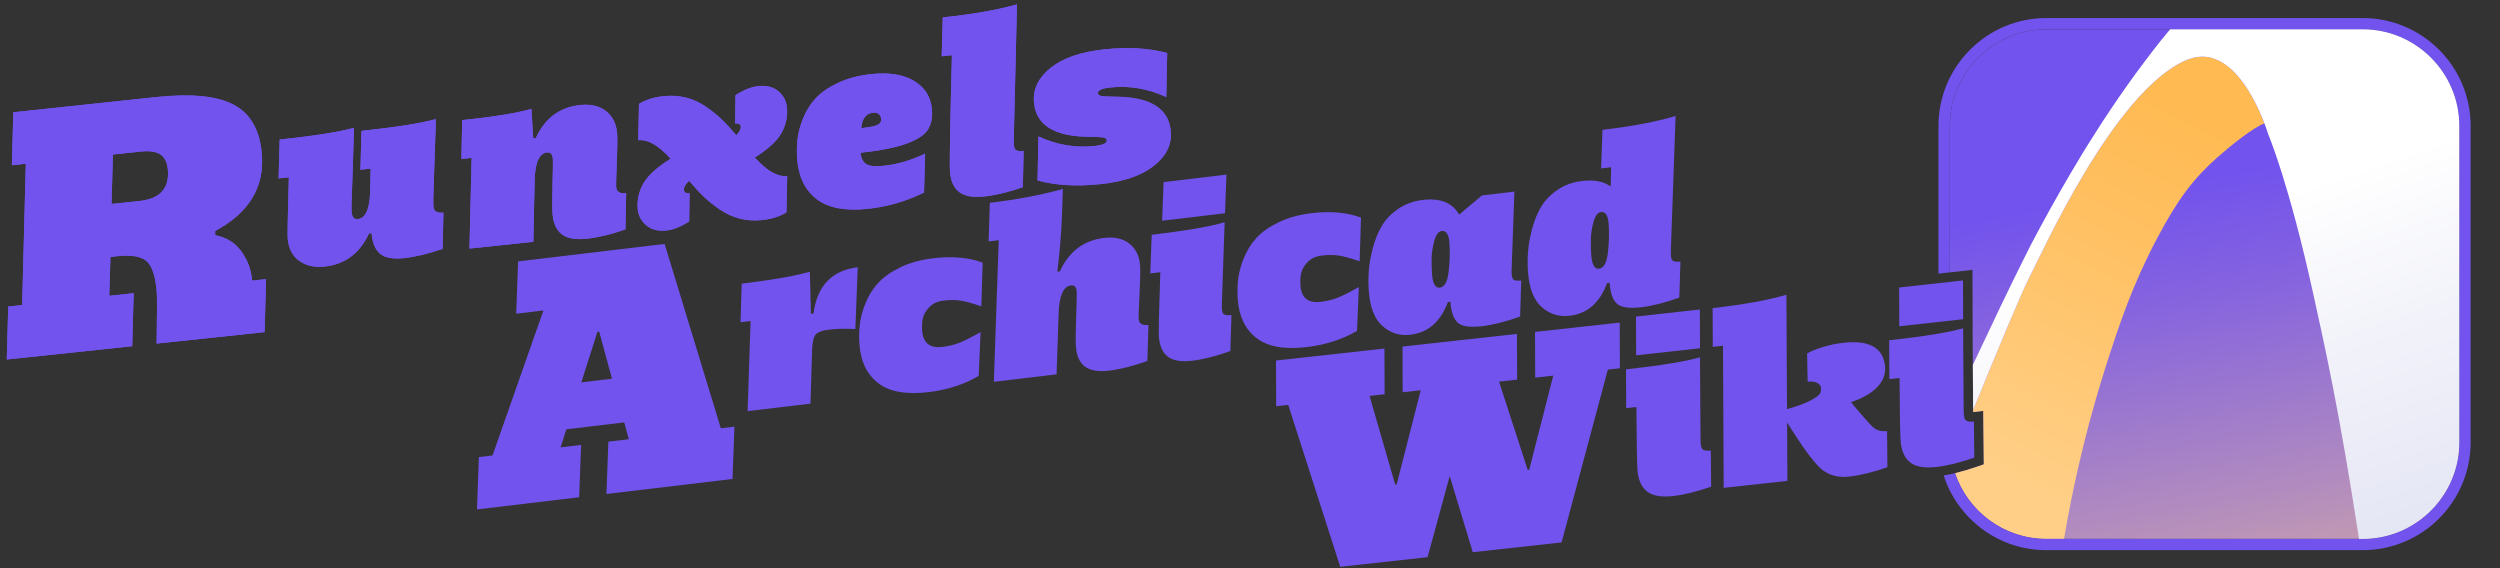 <?xml version="1.0" encoding="utf-8"?>
<svg version="1.2" baseProfile="tiny" xmlns="http://www.w3.org/2000/svg" xmlns:xlink="http://www.w3.org/1999/xlink" x="0px"
	 y="0px" viewBox="0 0 264 60" xml:space="preserve">
<rect x="0" y="0" width="264" height="60" fill="#333333" stroke="none"/>
<g id="AC_Logo">
	<linearGradient id="SVGID_1_" gradientUnits="userSpaceOnUse" x1="242.985" y1="84.994" x2="230.849" y2="19.069">
		<stop  offset="0" style="stop-color:#FFCF87"/>
		<stop  offset="0.029" style="stop-color:#FACB8A"/>
		<stop  offset="0.497" style="stop-color:#B18BBF"/>
		<stop  offset="0.832" style="stop-color:#8462E0"/>
		<stop  offset="1" style="stop-color:#7253ED"/>
	</linearGradient>
	<path fill="url(#SVGID_1_)" d="M249.501,3.096h-33.41c-5.62,0-10.19,4.58-10.19,10.2v15.467
		l1.283-0.142l1.106-0.122l0.004,1.112l0.015,4.094l0.003,0.899l-0.007,0.001
		l0,0.054l0.06,8.706c0,0.053,0.001,0.102,0.003,0.145l1.067-0.118l0.011,1.105
		l0.039,3.819l0.007,0.718l-0.678,0.237c-0.833,0.291-1.621,0.522-2.363,0.699
		c1.362,4.023,5.162,6.936,9.64,6.936h33.41c5.62,0,10.2-4.58,10.2-10.2V13.296
		C259.701,7.676,255.121,3.096,249.501,3.096z"/>
	<linearGradient id="SVGID_2_" gradientUnits="userSpaceOnUse" x1="212.467" y1="50.247" x2="231.901" y2="12.026">
		<stop  offset="0" style="stop-color:#FFCF87"/>
		<stop  offset="0.612" style="stop-color:#FFC164"/>
		<stop  offset="1" style="stop-color:#FFBA52"/>
	</linearGradient>
	<path fill="url(#SVGID_2_)" d="M232.561,5.976c-0.48,0-0.98,0.1-1.51,0.3l-0.21,0.08
		c-7.63,3.34-15.17,20.3-16.69,23.24c-0.614,1.197-3.065,7.004-5.787,13.698
		l0,0.071c0,0.053,0.001,0.102,0.003,0.145l1.067-0.118l0.011,1.105l0.039,3.819
		l0.007,0.718l-0.678,0.237c-0.833,0.291-1.621,0.522-2.363,0.699
		c1.362,4.023,5.162,6.936,9.64,6.936h1.87c0.11-0.62,0.22-1.28,0.35-1.97
		c1.03-5.58,2.41-11.09,4.14-16.49c1.4-4.33,2.74-8.36,5.34-13.28
		c2.17-4.1,3.82-6.3,6.38-8.56c1.54-1.36,3.74-3.1,4.95-3.58
		C238.271,10.796,236.031,5.976,232.561,5.976z"/>
	<path fill="#7253ED" d="M249.501,1.906h-33.41c-6.28,0-11.39,5.11-11.39,11.39v15.599
		l1.2-0.132V13.296c0-5.62,4.57-10.2,10.19-10.2h33.41
		c5.62,0,10.2,4.58,10.2,10.2v33.41c0,5.62-4.58,10.2-10.2,10.2h-33.41
		c-4.478,0-8.277-2.913-9.64-6.936c-0.413,0.099-0.807,0.175-1.189,0.238
		c0.05,0.153,0.093,0.309,0.148,0.459c1.61,4.34,5.79,7.43,10.68,7.43h33.41
		c6.29,0,11.4-5.11,11.4-11.39V13.296C260.901,7.016,255.791,1.906,249.501,1.906z"/>
	<linearGradient id="SVGID_3_" gradientUnits="userSpaceOnUse" x1="232.632" y1="23.441" x2="248.623" y2="68.954">
		<stop  offset="0" style="stop-color:#FFFFFF"/>
		<stop  offset="0.405" style="stop-color:#F0F1F9"/>
		<stop  offset="1" style="stop-color:#DFE0F2"/>
	</linearGradient>
	<path fill="url(#SVGID_3_)" d="M249.501,3.096h-20.33c-0.3,0.35-0.59,0.7-0.87,1.06
		l-0.04,0.03c-2.53,3.19-4.89,6.52-7.07,9.97c-0.5,0.78-0.94,1.48-1.3,2.08
		c-1.58,2.6-3.09,5.24-4.53,7.92c-0.63,1.17-1.2,2.25-1.58,3.05
		c-1.49,2.965-3.473,7.118-5.449,11.329l0.033,4.759
		c2.722-6.695,5.173-12.502,5.787-13.698c1.52-2.94,9.06-19.9,16.69-23.24
		l0.21-0.08c5.49-2.12,8.46,7.87,8.46,7.87s2.17,5.07,4.74,16.76
		c1.26,5.72,2.79,12.5,4.86,26h0.39c5.62,0,10.2-4.58,10.2-10.2V13.296
		C259.701,7.676,255.121,3.096,249.501,3.096z"/>
</g>
<g id="Text">
	<g>
		<path fill="#7253ED" d="M162.097,35.05l8.946-0.987l0.019,4.828l-1.272,0.141l-4.885,18.245
			l-9.38,1.035l-2.434-8.038l-2.338,8.564l-9.224,1.019l-5.493-17.1l-1.272,0.14
			l-0.018-4.827l11.451-1.264l0.019,4.827l-1.591,0.176l2.707,9.359l0.158-0.018
			l2.541-9.938l-1.908,0.211l-0.018-4.828l12.086-1.334l0.019,4.827l-1.909,0.211
			l3.026,9.324l0.158-0.017l2.539-9.939l-1.908,0.211L162.097,35.05z"/>
		<path fill="#7253ED" d="M180.658,47.574l0.038,3.819c-1.524,0.532-2.871,0.862-4.041,0.991
			c-1.205,0.133-2.101-0.018-2.685-0.454c-0.586-0.437-0.933-1.148-1.042-2.138
			c-0.06-0.54-0.102-2.811-0.124-6.812l-1.079,0.118l-0.016-4.094
			c3.669-0.405,6.271-0.829,7.807-1.272l0.06,8.705c0.004,0.528,0.072,0.861,0.206,1.002
			C179.916,47.579,180.208,47.623,180.658,47.574z M172.776,37.52l-0.015-4.094l6.744-0.745
			l0.016,4.095L172.776,37.52z"/>
		<path fill="#7253ED" d="M190.888,40.309l-0.056-2.978c0.34-0.22,0.88-0.444,1.619-0.671
			c0.739-0.229,1.478-0.382,2.215-0.463c2.716-0.3,4.181,0.512,4.393,2.437
			c0.09,0.81-0.171,1.543-0.78,2.202c-0.61,0.659-1.547,1.204-2.81,1.634
			c1.197,1.453,1.982,2.341,2.355,2.663c0.372,0.323,0.855,0.451,1.449,0.386l0.039,3.819
			c-1.525,0.531-2.873,0.862-4.041,0.991c-1.205,0.133-2.201-0.147-2.988-0.843
			c-0.786-0.695-1.976-2.319-3.567-4.87l0.033,6.16l-6.728,0.742l-0.074-15.008
			l-1.079,0.119l-0.015-4.097c3.209-0.354,5.807-0.823,7.792-1.407l0.063,12.078
			c1.073-0.3,1.893-0.601,2.458-0.901c0.565-0.299,0.901-0.542,1.008-0.727
			c0.107-0.186,0.147-0.395,0.122-0.629c-0.024-0.217-0.162-0.389-0.412-0.516
			C191.634,40.304,191.302,40.264,190.888,40.309z"/>
		<path fill="#7253ED" d="M208.446,44.506l0.039,3.819c-1.525,0.532-2.872,0.862-4.041,0.991
			c-1.205,0.134-2.101-0.018-2.686-0.453c-0.585-0.437-0.933-1.148-1.041-2.138
			c-0.06-0.54-0.102-2.811-0.125-6.813l-1.078,0.119l-0.016-4.095
			c3.669-0.405,6.271-0.829,7.807-1.271l0.06,8.704c0.003,0.528,0.071,0.862,0.206,1.002
			C207.704,44.511,207.996,44.556,208.446,44.506z M200.564,34.454l-0.016-4.095l6.745-0.744
			l0.015,4.094L200.564,34.454z"/>
	</g>
	<g>
		<path fill="#7253ED" d="M76.119,45.224l1.439-0.171l-0.204,5.526l-13.314,1.586l0.204-5.526
			l2.159-0.258l-0.484-1.776l-6.117,0.729l-0.596,1.905l2.159-0.257l-0.204,5.526
			l-10.795,1.286l0.205-5.527l1.439-0.171l5.377-15.313l-2.878,0.343l0.204-5.525
			l15.473-1.843L76.119,45.224z M61.387,40.376l3.238-0.386l-1.354-4.974l-0.18,0.021
			L61.387,40.376z"/>
		<path fill="#7253ED" d="M78.199,34.027l0.124-4.076c3.276-0.391,5.675-0.812,7.198-1.264
			l0.116,4.453l0.266-0.031c0.389-2.934,1.947-4.563,4.674-4.889l-0.251,6.527
			c-1.093-0.049-2.02-0.029-2.781,0.061c-0.69,0.083-1.152,0.247-1.386,0.49
			c-0.233,0.245-0.366,0.784-0.399,1.618l-0.173,5.707l-6.641,0.791l0.315-9.515
			L78.199,34.027z"/>
		<path fill="#7253ED" d="M103.548,35.069l-0.193,4.626c-1.545,0.905-3.31,1.477-5.293,1.713
			c-2.373,0.283-4.153-0.037-5.341-0.961c-1.187-0.923-1.843-2.298-1.968-4.125
			c-0.048-0.698-0.032-1.391,0.046-2.077c0.078-0.686,0.277-1.427,0.598-2.224
			c0.32-0.796,0.758-1.502,1.314-2.119c0.556-0.617,1.335-1.17,2.337-1.66
			c1.002-0.488,2.167-0.812,3.495-0.971c2.001-0.238,3.744-0.084,5.226,0.461l-0.14,4.619
			c-0.896-0.309-1.61-0.507-2.143-0.598c-0.534-0.089-1.145-0.094-1.835-0.012
			c-0.637,0.076-1.14,0.304-1.507,0.681c-0.367,0.379-0.595,0.766-0.684,1.164
			c-0.089,0.398-0.117,0.831-0.085,1.296c0.09,1.326,0.799,1.908,2.127,1.751
			c0.691-0.083,1.306-0.232,1.844-0.449C101.886,35.966,102.62,35.595,103.548,35.069z"/>
		<path fill="#7253ED" d="M104.401,25.49l0.124-4.075c2.84-0.339,5.411-0.825,7.714-1.461
			l-0.1,2.921c-0.071,1.846-0.233,3.784-0.487,5.813l0.266-0.031
			c0.963-2.101,2.519-3.278,4.663-3.533c1.116-0.133,2.014,0.071,2.693,0.612
			c0.68,0.542,1.053,1.314,1.122,2.317c0.034,0.501,0.014,1.515-0.061,3.039
			c-0.074,1.525-0.107,2.36-0.097,2.503c0.011,0.161,0.038,0.294,0.081,0.397
			c0.043,0.102,0.143,0.189,0.299,0.262c0.157,0.071,0.377,0.091,0.66,0.057
			l-0.116,3.805c-1.516,0.542-2.85,0.881-4,1.018
			c-1.187,0.142-2.058-0.003-2.613-0.433c-0.557-0.432-0.867-1.139-0.935-2.124
			c-0.035-0.518-0.026-1.557,0.029-3.116c0.054-1.559,0.074-2.446,0.06-2.66
			c-0.033-0.484-0.235-0.703-0.606-0.659c-0.795,0.095-1.229,1.053-1.301,2.871
			l-0.222,6.516l-6.622,0.789l0.514-14.949L104.401,25.49z"/>
		<path fill="#7253ED" d="M130.042,33.267l-0.116,3.805c-1.516,0.542-2.85,0.881-4,1.018
			c-1.187,0.142-2.058-0.003-2.614-0.433c-0.555-0.432-0.868-1.139-0.935-2.124
			c-0.037-0.536,0.015-2.799,0.154-6.786l-1.062,0.126l0.15-4.079
			c3.612-0.43,6.18-0.871,7.702-1.323l-0.293,8.673
			c-0.018,0.524,0.036,0.857,0.162,0.995C129.315,33.277,129.598,33.32,130.042,33.267z
			 M122.722,23.308l0.15-4.079l6.641-0.791l-0.15,4.079L122.722,23.308z"/>
		<path fill="#7253ED" d="M143.496,30.311l-0.193,4.626c-1.545,0.905-3.31,1.477-5.292,1.713
			c-2.374,0.282-4.153-0.037-5.341-0.962c-1.187-0.923-1.843-2.298-1.968-4.125
			c-0.048-0.698-0.032-1.39,0.046-2.076c0.078-0.686,0.278-1.428,0.598-2.224
			s0.759-1.502,1.315-2.12c0.555-0.616,1.334-1.17,2.336-1.659
			c1.002-0.488,2.167-0.812,3.496-0.971c2.001-0.238,3.743-0.084,5.227,0.461l-0.141,4.619
			c-0.896-0.31-1.61-0.508-2.143-0.598c-0.533-0.089-1.144-0.094-1.835-0.012
			c-0.637,0.076-1.14,0.303-1.507,0.681c-0.367,0.378-0.595,0.766-0.684,1.164
			c-0.089,0.398-0.118,0.831-0.086,1.296c0.09,1.326,0.799,1.908,2.127,1.75
			c0.691-0.082,1.306-0.232,1.844-0.449C141.835,31.207,142.569,30.837,143.496,30.311z"/>
		<path fill="#7253ED" d="M160.641,29.622l-0.115,3.805c-1.517,0.541-2.851,0.881-4.001,1.018
			c-1.293,0.154-2.158,0.026-2.597-0.381c-0.438-0.408-0.693-1.141-0.766-2.198
			l-0.266,0.032c-0.77,2.078-2.083,3.227-3.942,3.448
			c-1.134,0.136-2.123-0.171-2.968-0.919c-0.846-0.748-1.329-2.007-1.449-3.78
			c-0.046-0.662-0.043-1.344,0.008-2.045s0.188-1.489,0.414-2.365
			c0.227-0.875,0.539-1.656,0.938-2.345c0.399-0.688,0.974-1.294,1.724-1.816
			s1.621-0.843,2.612-0.961c1.859-0.222,3.144,0.293,3.854,1.545l2.406-2.02l3.427-0.408
			l-0.294,8.267c-0.019,0.524,0.035,0.857,0.161,0.995
			C159.914,29.632,160.199,29.675,160.641,29.622z M152.251,24.394
			c-0.354,0.042-0.62,0.399-0.797,1.069c-0.178,0.671-0.27,1.288-0.276,1.848
			s0.008,1.091,0.042,1.592c0.07,1.039,0.345,1.529,0.823,1.473
			c0.495-0.06,0.806-0.61,0.932-1.654c0.125-1.043,0.154-2.057,0.087-3.042
			C152.999,24.765,152.73,24.337,152.251,24.394z"/>
		<path fill="#7253ED" d="M177.454,27.621l-0.116,3.804c-1.516,0.542-2.85,0.881-4,1.018
			c-1.293,0.154-2.158,0.027-2.598-0.381c-0.438-0.408-0.693-1.14-0.765-2.197
			l-0.266,0.031c-0.77,2.078-2.083,3.228-3.942,3.449
			c-1.134,0.135-2.123-0.172-2.968-0.92c-0.847-0.748-1.329-2.007-1.45-3.78
			c-0.045-0.662-0.042-1.344,0.009-2.044c0.05-0.701,0.188-1.49,0.414-2.365
			c0.227-0.876,0.539-1.657,0.938-2.346c0.398-0.688,0.974-1.293,1.724-1.816
			c0.75-0.522,1.62-0.843,2.612-0.961c1.311-0.155,2.323,0.04,3.039,0.586l0.049-2.037
			l-1.062,0.127l0.15-4.079c3.169-0.378,5.742-0.864,7.72-1.461l-0.502,14.248
			c-0.019,0.524,0.035,0.858,0.161,0.996C176.728,27.63,177.011,27.673,177.454,27.621z
			 M169.065,22.391c-0.354,0.043-0.62,0.4-0.797,1.07
			c-0.178,0.671-0.27,1.287-0.276,1.847c-0.007,0.561,0.007,1.091,0.041,1.592
			c0.071,1.039,0.346,1.529,0.824,1.473c0.495-0.059,0.806-0.61,0.932-1.653
			c0.125-1.044,0.154-2.058,0.087-3.043C169.813,22.762,169.542,22.334,169.065,22.391z"/>
	</g>
	<g>
		<g>
			<g>
				<path fill="#7253ED" d="M26.624,29.633l1.472-0.157l-0.153,5.595l-11.406,1.212
					c0.055-3.08,0.06-4.902,0.015-5.469c-0.127-1.623-0.478-2.695-1.05-3.218
					c-0.573-0.521-1.608-0.702-3.104-0.543l-0.735,0.078l-0.123,4.104l2.576-0.274
					l-0.154,5.596L0.715,37.964l0.154-5.595l1.472-0.157l0.385-14.918l-1.472,0.156
					l0.153-5.597l15.085-1.603c3.704-0.394,6.44-0.12,8.208,0.821
					c1.768,0.94,2.753,2.688,2.954,5.246c0.273,3.467-1.371,6.159-4.93,8.075
					l-0.002,0.445c1.18,0.222,2.103,0.794,2.769,1.715
					C26.157,27.476,26.535,28.501,26.624,29.633z M11.778,21.539l2.943-0.313
					c2.158-0.229,3.162-1.315,3.009-3.258c-0.062-0.786-0.322-1.335-0.779-1.646
					c-0.458-0.311-1.152-0.416-2.084-0.317l-2.943,0.313L11.778,21.539z"/>
				<path fill="#7253ED" d="M38.06,17.923l0.113-4.104c3.67-0.39,6.287-0.805,7.849-1.243
					c-0.002,0.438-0.031,1.399-0.086,2.888c-0.056,1.488-0.102,2.857-0.139,4.107
					c-0.038,1.25-0.05,1.966-0.036,2.146c0.013,0.163,0.042,0.296,0.085,0.4
					c0.045,0.104,0.147,0.193,0.307,0.268s0.384,0.096,0.672,0.065l-0.08,3.828
					c-1.537,0.527-2.891,0.853-4.061,0.977c-1.188,0.127-2.039-0.028-2.554-0.466
					c-0.516-0.436-0.812-1.158-0.892-2.169l-0.27,0.028
					c-0.977,2.105-2.537,3.271-4.678,3.499c-1.08,0.114-1.98-0.09-2.702-0.613
					c-0.721-0.524-1.124-1.318-1.208-2.382c-0.028-0.361,0.011-2.502,0.121-6.425
					l-1.08,0.114l0.112-4.104c3.671-0.39,6.288-0.805,7.85-1.243
					c-0.04,1.568-0.087,3.105-0.141,4.612c-0.054,1.507-0.091,2.538-0.11,3.095
					c-0.02,0.558-0.021,0.943-0.004,1.159c0.044,0.56,0.264,0.819,0.66,0.777
					c0.81-0.086,1.243-1.042,1.299-2.867L39.139,17.809L38.06,17.923z"/>
				<path fill="#7253ED" d="M66.124,20.399l-0.08,3.829c-1.537,0.527-2.891,0.853-4.06,0.977
					c-1.206,0.128-2.093-0.027-2.663-0.468c-0.57-0.439-0.894-1.155-0.972-2.147
					c-0.041-0.523-0.042-1.569-0.002-3.138c0.041-1.568,0.052-2.461,0.035-2.678
					c-0.038-0.487-0.246-0.71-0.624-0.67c-0.81,0.086-1.243,1.042-1.299,2.865
					l-0.136,6.564l-6.748,0.717l0.227-9.574l-1.079,0.114l0.085-4.102
					c3.329-0.354,5.765-0.749,7.31-1.186l0.191,3.117l0.27-0.029
					c0.959-2.103,2.519-3.268,4.678-3.497c1.134-0.12,2.049,0.097,2.746,0.649
					c0.697,0.554,1.085,1.335,1.165,2.345c0.04,0.505,0.029,1.525-0.032,3.06
					c-0.061,1.534-0.085,2.374-0.074,2.518c0.013,0.163,0.041,0.296,0.085,0.4
					s0.147,0.193,0.307,0.268C65.612,20.409,65.836,20.43,66.124,20.399z"/>
				<path fill="#7253ED" d="M77.629,13.038L77.667,10.059c0.862-0.564,1.663-0.886,2.4-0.964
					c0.882-0.094,1.595,0.09,2.14,0.55c0.544,0.46,0.844,1.053,0.901,1.773
					c0.072,0.92-0.122,1.796-0.583,2.627c-0.461,0.832-1.4,1.694-2.817,2.591
					c1.272,1.412,2.413,2.063,3.42,1.957l-0.08,3.828
					c-0.691,0.438-1.549,0.71-2.575,0.819c-0.828,0.088-1.616,0.034-2.367-0.159
					c-0.75-0.192-1.451-0.514-2.104-0.963c-0.652-0.448-1.213-0.898-1.685-1.348
					c-0.471-0.451-0.987-1.011-1.547-1.679c-0.389,0.369-0.572,0.689-0.551,0.96
					c0.021,0.271,0.221,0.385,0.599,0.345l-0.038,2.978
					c-0.863,0.565-1.664,0.887-2.401,0.966c-0.882,0.094-1.595-0.09-2.139-0.551
					c-0.544-0.46-0.845-1.052-0.902-1.773c-0.072-0.92,0.13-1.801,0.608-2.644
					c0.479-0.842,1.435-1.711,2.871-2.609c-1.273-1.412-2.413-2.063-3.42-1.957
					l0.08-3.828c0.691-0.438,1.55-0.71,2.576-0.818
					c0.827-0.088,1.616-0.04,2.366,0.144s1.45,0.5,2.102,0.95
					c0.652,0.448,1.214,0.897,1.685,1.349c0.47,0.45,0.986,1.01,1.547,1.678
					c0.335-0.345,0.493-0.644,0.473-0.896C78.206,13.113,78.007,12.997,77.629,13.038z"/>
				<path fill="#7253ED" d="M97.692,16.226l-0.113,4.104c-1.886,0.929-3.855,1.502-5.907,1.72
					c-2.412,0.256-4.225-0.087-5.442-1.032c-1.217-0.943-1.898-2.336-2.043-4.176
					c-0.055-0.703-0.046-1.399,0.026-2.09c0.073-0.689,0.268-1.433,0.586-2.231
					c0.318-0.797,0.757-1.503,1.317-2.118c0.56-0.614,1.347-1.16,2.361-1.642
					c1.014-0.481,2.197-0.793,3.546-0.937c1.871-0.198,3.378,0.046,4.521,0.734
					c1.142,0.688,1.766,1.699,1.871,3.034c0.068,0.866-0.084,1.578-0.458,2.136
					c-0.374,0.558-1.134,1.043-2.281,1.457c-1.147,0.412-2.746,0.728-4.798,0.945
					c0.042,0.541,0.228,0.932,0.555,1.169c0.327,0.238,0.958,0.308,1.894,0.209
					C94.751,17.358,96.205,16.931,97.692,16.226z M93.048,12.545
					c-0.016-0.198-0.096-0.362-0.242-0.493c-0.146-0.13-0.346-0.181-0.598-0.154
					c-0.756,0.08-1.176,0.625-1.26,1.635c0.828-0.088,1.391-0.198,1.688-0.33
					C92.935,13.072,93.072,12.852,93.048,12.545z"/>
				<path fill="#7253ED" d="M108.094,15.94l-0.08,3.829c-1.537,0.527-2.891,0.853-4.06,0.977
					c-1.206,0.128-2.094-0.027-2.663-0.468c-0.57-0.439-0.894-1.155-0.972-2.147
					c-0.057-0.721,0.011-4.82,0.203-12.3l-1.08,0.114l0.112-4.104
					c3.203-0.34,5.816-0.8,7.839-1.378l-0.342,14.333
					c-0.012,0.529,0.045,0.864,0.175,1.005C107.354,15.941,107.643,15.988,108.094,15.94z"/>
				<path fill="#7253ED" d="M109.563,19.057l0.097-4.648c1.92,0.889,3.888,1.225,5.904,1.011
					c0.899-0.096,1.338-0.297,1.313-0.604c-0.013-0.161-0.139-0.262-0.377-0.301
					c-0.239-0.037-0.74-0.061-1.502-0.071c-3.686-0.027-5.624-1.249-5.813-3.666
					c-0.109-1.39,0.485-2.598,1.783-3.628c1.298-1.029,3.17-1.673,5.618-1.934
					c2.537-0.27,4.76-0.143,6.67,0.383l-0.097,4.649
					c-1.92-0.889-3.889-1.225-5.903-1.011c-0.9,0.096-1.338,0.297-1.313,0.604
					c0.013,0.162,0.138,0.262,0.377,0.301c0.239,0.038,0.74,0.063,1.503,0.071
					c3.685,0.028,5.624,1.259,5.815,3.694c0.108,1.371-0.488,2.571-1.786,3.6
					c-1.298,1.029-3.171,1.675-5.618,1.935C113.697,19.71,111.473,19.582,109.563,19.057z"/>
			</g>
		</g>
		<g>
			<path fill="#7253ED" d="M26.624,29.633l1.472-0.157l-0.153,5.595l-11.406,1.212
				c0.055-3.08,0.06-4.902,0.015-5.469c-0.127-1.623-0.478-2.695-1.05-3.218
				c-0.573-0.521-1.608-0.702-3.104-0.543l-0.735,0.078l-0.123,4.104l2.576-0.274
				l-0.154,5.596L0.715,37.964l0.154-5.595l1.472-0.157l0.385-14.918l-1.472,0.156
				l0.153-5.597l15.085-1.603c3.704-0.394,6.44-0.12,8.208,0.821
				c1.768,0.94,2.753,2.688,2.954,5.246c0.273,3.467-1.371,6.159-4.93,8.075l-0.002,0.445
				c1.18,0.222,2.103,0.794,2.769,1.715C26.157,27.476,26.535,28.501,26.624,29.633z
				 M11.778,21.539l2.943-0.313c2.158-0.229,3.162-1.315,3.009-3.258
				c-0.062-0.786-0.322-1.335-0.779-1.646c-0.458-0.311-1.152-0.416-2.084-0.317
				l-2.943,0.313L11.778,21.539z"/>
			<path fill="#7253ED" d="M38.06,17.923l0.113-4.104c3.67-0.39,6.287-0.805,7.849-1.243
				c-0.002,0.438-0.031,1.399-0.086,2.888c-0.056,1.488-0.102,2.857-0.139,4.107
				c-0.038,1.25-0.05,1.966-0.036,2.146c0.013,0.163,0.042,0.296,0.085,0.4
				c0.045,0.104,0.147,0.193,0.307,0.268s0.384,0.096,0.672,0.065l-0.08,3.828
				c-1.537,0.527-2.891,0.853-4.061,0.977c-1.188,0.127-2.039-0.028-2.554-0.466
				c-0.516-0.436-0.812-1.158-0.892-2.169l-0.27,0.028c-0.977,2.105-2.537,3.271-4.678,3.499
				c-1.08,0.114-1.98-0.09-2.702-0.613c-0.721-0.524-1.124-1.318-1.208-2.382
				c-0.028-0.361,0.011-2.502,0.121-6.425l-1.08,0.114l0.112-4.104
				c3.671-0.39,6.288-0.805,7.85-1.243c-0.04,1.568-0.087,3.105-0.141,4.612
				c-0.054,1.507-0.091,2.538-0.11,3.095c-0.02,0.558-0.021,0.943-0.004,1.159
				c0.044,0.56,0.264,0.819,0.66,0.777c0.81-0.086,1.243-1.042,1.299-2.867L39.139,17.809
				L38.06,17.923z"/>
			<path fill="#7253ED" d="M66.124,20.399l-0.08,3.829c-1.537,0.527-2.891,0.853-4.06,0.977
				c-1.206,0.128-2.093-0.027-2.663-0.468c-0.57-0.439-0.894-1.155-0.972-2.147
				c-0.041-0.523-0.042-1.569-0.002-3.138c0.041-1.568,0.052-2.461,0.035-2.678
				c-0.038-0.487-0.246-0.71-0.624-0.67c-0.81,0.086-1.243,1.042-1.299,2.865
				l-0.136,6.564l-6.748,0.717l0.227-9.574l-1.079,0.114l0.085-4.102
				c3.329-0.354,5.765-0.749,7.31-1.186l0.191,3.117l0.27-0.029
				c0.959-2.103,2.519-3.268,4.678-3.497c1.134-0.12,2.049,0.097,2.746,0.649
				c0.697,0.554,1.085,1.335,1.165,2.345c0.04,0.505,0.029,1.525-0.032,3.06
				c-0.061,1.534-0.085,2.374-0.074,2.518c0.013,0.163,0.041,0.296,0.085,0.4
				s0.147,0.193,0.307,0.268C65.612,20.409,65.836,20.43,66.124,20.399z"/>
			<path fill="#7253ED" d="M77.629,13.038L77.667,10.059c0.862-0.564,1.663-0.886,2.4-0.964
				c0.882-0.094,1.595,0.09,2.14,0.55c0.544,0.46,0.844,1.053,0.901,1.773
				c0.072,0.92-0.122,1.796-0.583,2.627c-0.461,0.832-1.4,1.694-2.817,2.591
				c1.272,1.412,2.413,2.063,3.42,1.957l-0.08,3.828
				c-0.691,0.438-1.549,0.71-2.575,0.819c-0.828,0.088-1.616,0.034-2.367-0.159
				c-0.75-0.192-1.451-0.514-2.104-0.963c-0.652-0.448-1.213-0.898-1.685-1.348
				c-0.471-0.451-0.987-1.011-1.547-1.679c-0.389,0.369-0.572,0.689-0.551,0.96
				c0.021,0.271,0.221,0.385,0.599,0.345l-0.038,2.978
				c-0.863,0.565-1.664,0.887-2.401,0.966c-0.882,0.094-1.595-0.09-2.139-0.551
				c-0.544-0.46-0.845-1.052-0.902-1.773c-0.072-0.92,0.13-1.801,0.608-2.644
				c0.479-0.842,1.435-1.711,2.871-2.609c-1.273-1.412-2.413-2.063-3.42-1.957
				l0.08-3.828c0.691-0.438,1.55-0.71,2.576-0.818c0.827-0.088,1.616-0.04,2.366,0.144
				s1.45,0.5,2.102,0.95c0.652,0.448,1.214,0.897,1.685,1.349
				c0.47,0.45,0.986,1.01,1.547,1.678c0.335-0.345,0.493-0.644,0.473-0.896
				C78.206,13.113,78.007,12.997,77.629,13.038z"/>
			<path fill="#7253ED" d="M97.692,16.226l-0.113,4.104c-1.886,0.929-3.855,1.502-5.907,1.72
				c-2.412,0.256-4.225-0.087-5.442-1.032c-1.217-0.943-1.898-2.336-2.043-4.176
				c-0.055-0.703-0.046-1.399,0.026-2.09c0.073-0.689,0.268-1.433,0.586-2.231
				c0.318-0.797,0.757-1.503,1.317-2.118c0.56-0.614,1.347-1.16,2.361-1.642
				c1.014-0.481,2.197-0.793,3.546-0.937c1.871-0.198,3.378,0.046,4.521,0.734
				c1.142,0.688,1.766,1.699,1.871,3.034c0.068,0.866-0.084,1.578-0.458,2.136
				c-0.374,0.558-1.134,1.043-2.281,1.457c-1.147,0.412-2.746,0.728-4.798,0.945
				c0.042,0.541,0.228,0.932,0.555,1.169c0.327,0.238,0.958,0.308,1.894,0.209
				C94.751,17.358,96.205,16.931,97.692,16.226z M93.048,12.545
				c-0.016-0.198-0.096-0.362-0.242-0.493c-0.146-0.13-0.346-0.181-0.598-0.154
				c-0.756,0.08-1.176,0.625-1.26,1.635c0.828-0.088,1.391-0.198,1.688-0.33
				C92.935,13.072,93.072,12.852,93.048,12.545z"/>
			<path fill="#7253ED" d="M108.094,15.94l-0.08,3.829c-1.537,0.527-2.891,0.853-4.06,0.977
				c-1.206,0.128-2.094-0.027-2.663-0.468c-0.57-0.439-0.894-1.155-0.972-2.147
				c-0.057-0.721,0.011-4.82,0.203-12.3l-1.08,0.114l0.112-4.104
				c3.203-0.34,5.816-0.8,7.839-1.378l-0.342,14.333
				c-0.012,0.529,0.045,0.864,0.175,1.005C107.354,15.941,107.643,15.988,108.094,15.94z"/>
			<path fill="#7253ED" d="M109.563,19.057l0.097-4.648c1.92,0.889,3.888,1.225,5.904,1.011
				c0.899-0.096,1.338-0.297,1.313-0.604c-0.013-0.161-0.139-0.262-0.377-0.301
				c-0.239-0.037-0.74-0.061-1.502-0.071c-3.686-0.027-5.624-1.249-5.813-3.666
				c-0.109-1.39,0.485-2.598,1.783-3.628c1.298-1.029,3.17-1.673,5.618-1.934
				c2.537-0.27,4.76-0.143,6.67,0.383l-0.097,4.649
				c-1.92-0.889-3.889-1.225-5.903-1.011c-0.9,0.096-1.338,0.297-1.313,0.604
				c0.013,0.162,0.138,0.262,0.377,0.301c0.239,0.038,0.74,0.063,1.503,0.071
				c3.685,0.028,5.624,1.259,5.815,3.694c0.108,1.371-0.488,2.571-1.786,3.6
				c-1.298,1.029-3.171,1.675-5.618,1.935C113.697,19.71,111.473,19.582,109.563,19.057z"/>
		</g>
	</g>
</g>
</svg>
